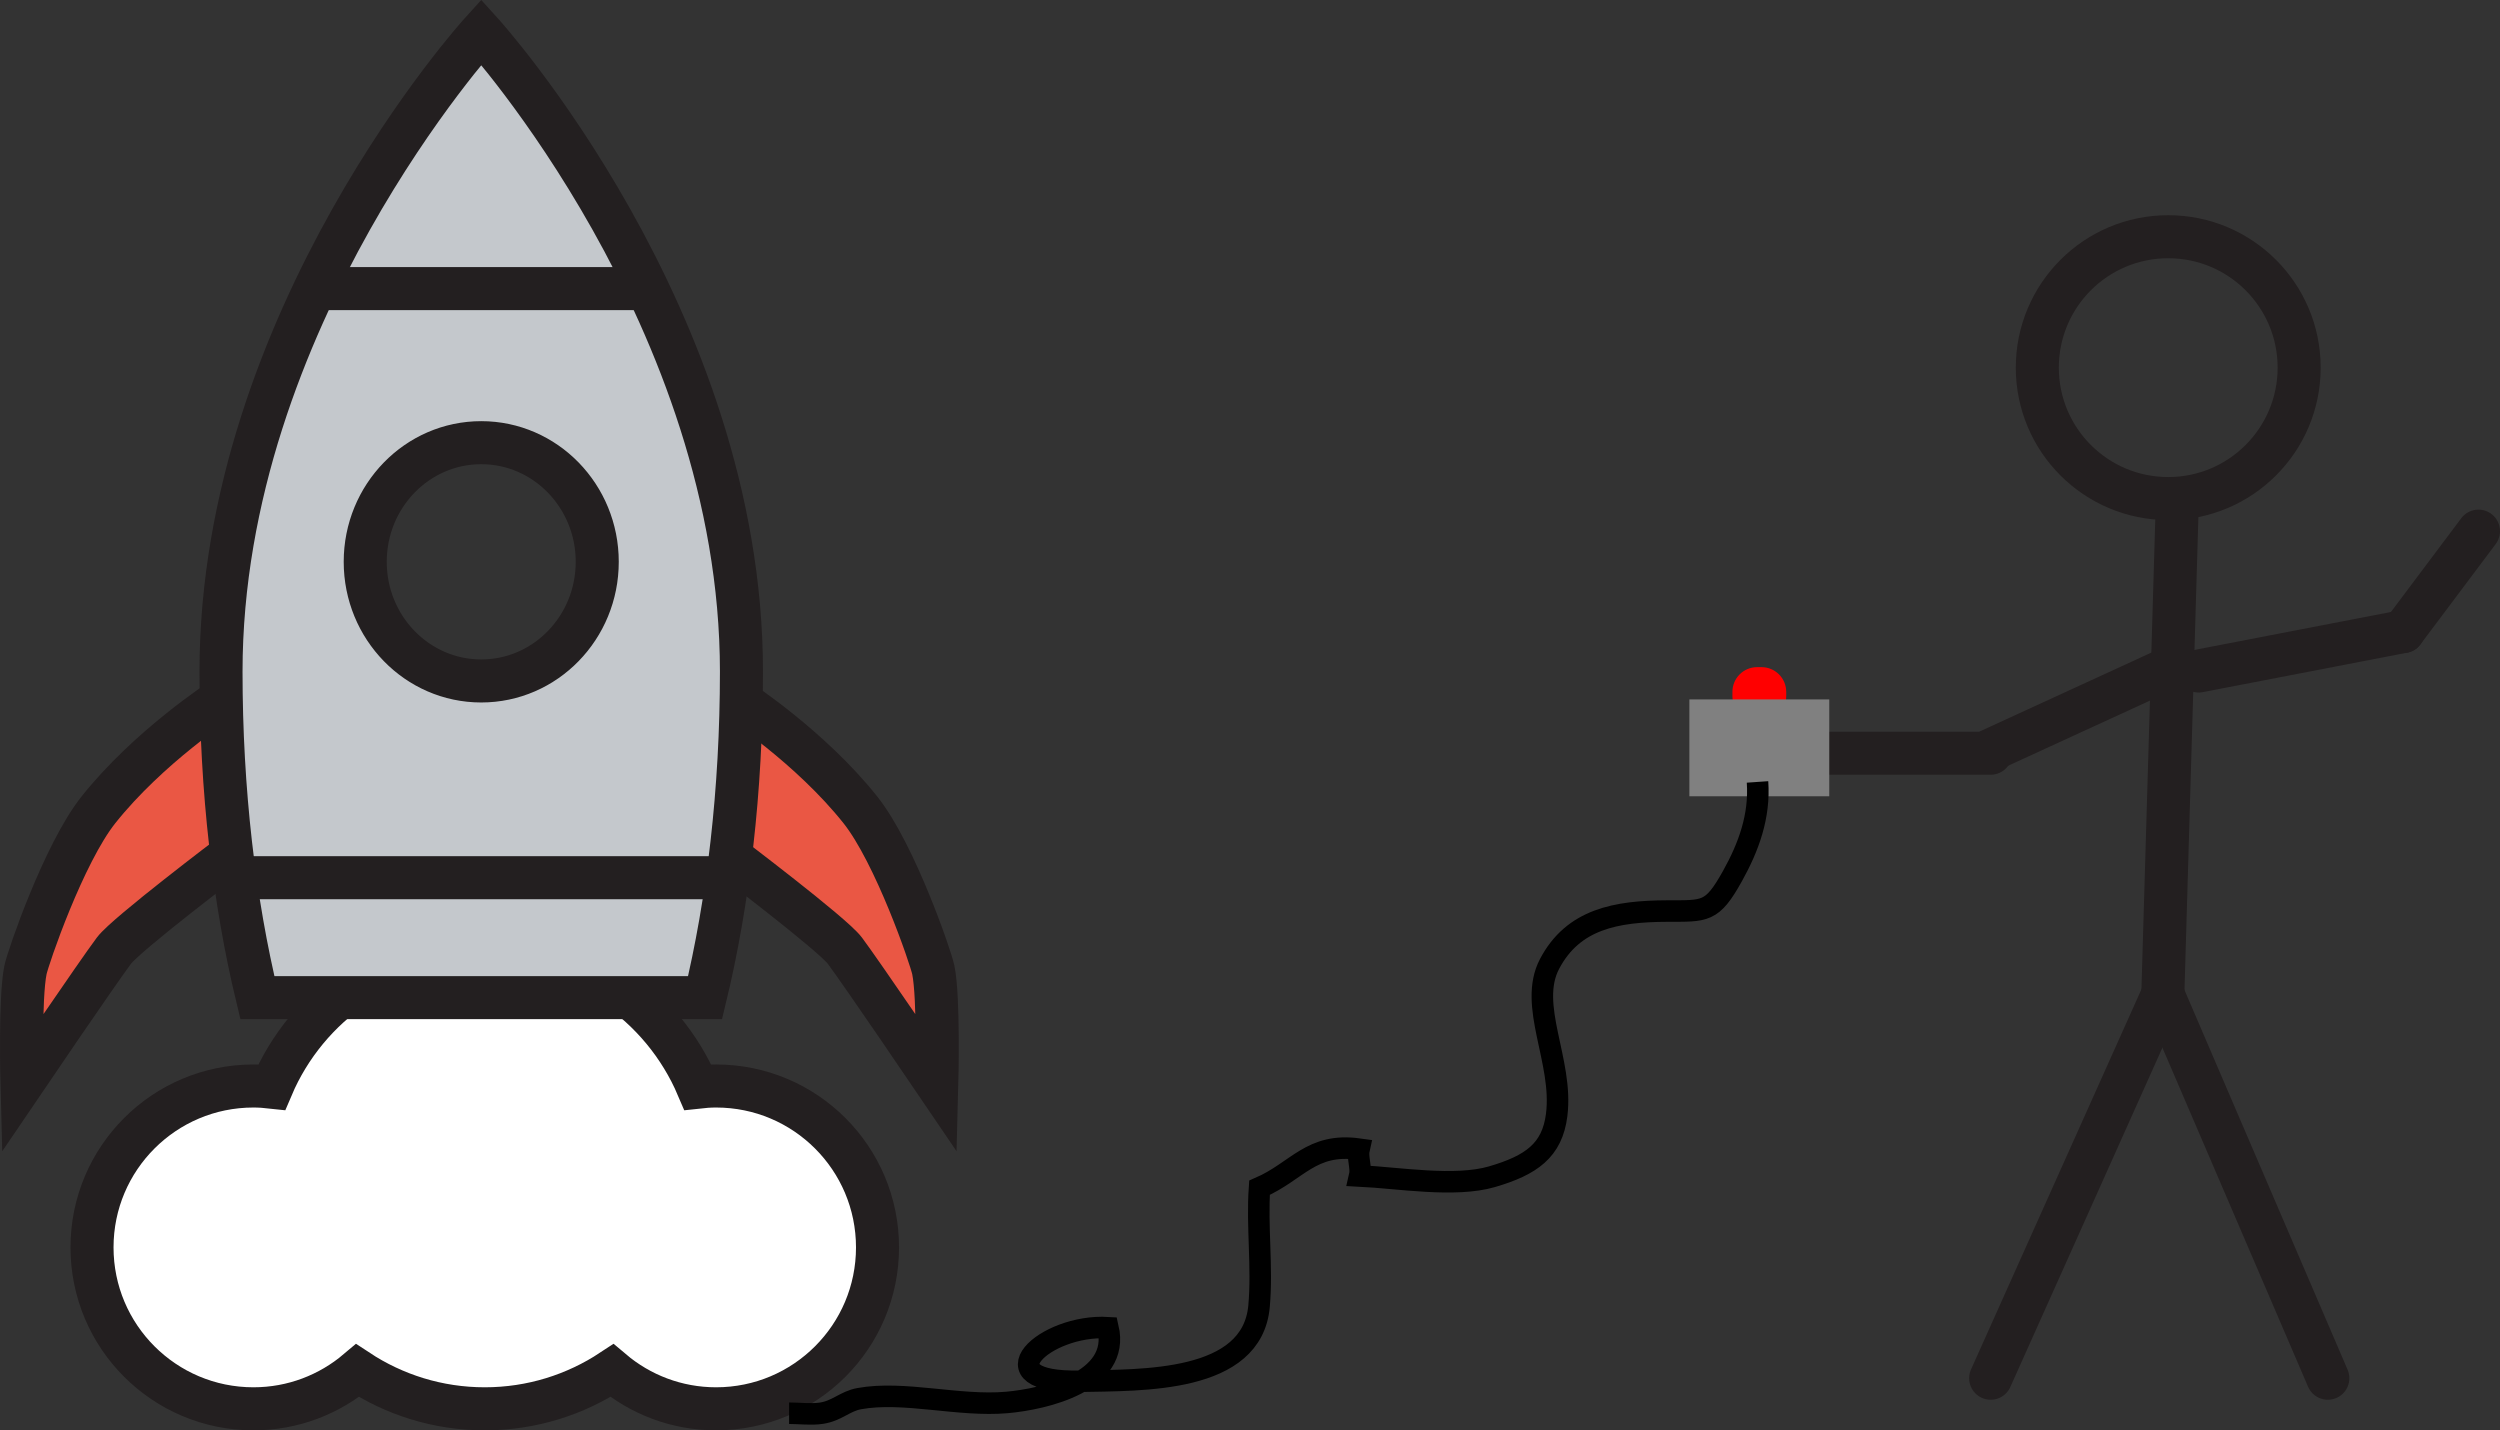 <?xml version="1.0" encoding="utf-8"?>
<!-- Generator: Adobe Illustrator 16.0.0, SVG Export Plug-In . SVG Version: 6.00 Build 0)  -->
<!DOCTYPE svg PUBLIC "-//W3C//DTD SVG 1.1//EN" "http://www.w3.org/Graphics/SVG/1.1/DTD/svg11.dtd">
<svg version="1.1" id="Layer_1" xmlns="http://www.w3.org/2000/svg" xmlns:xlink="http://www.w3.org/1999/xlink" x="0px" y="0px"
	 width="232.334px" height="132.926px" viewBox="0 0 232.334 132.926" enable-background="new 0 0 232.334 132.926"
	 xml:space="preserve">
<rect x="0" y="0" width="232.334" height="132.926" fill="#333333" stroke="none"/>
<g id="clous">
	<path fill="#FFFFFF" stroke="#231F20" stroke-width="4" stroke-miterlimit="10" d="M66.551,100.926
		c-0.578,0-1.145,0.041-1.705,0.104C61.574,93.33,53.943,87.928,45.05,87.928c-8.893,0-16.524,5.402-19.795,13.102
		c-0.56-0.062-1.127-0.104-1.704-0.104c-8.284,0-15,6.717-15,15c0,8.285,6.716,15,15,15c3.691,0,7.065-1.338,9.679-3.551
		c3.393,2.24,7.452,3.551,11.82,3.551c4.369,0,8.429-1.311,11.821-3.551c2.613,2.211,5.988,3.551,9.68,3.551c8.284,0,15-6.715,15-15
		C81.551,107.643,74.835,100.926,66.551,100.926z"/>
</g>
<g id="Layer_1_1_">
	<path fill="#EA5744" stroke="#231F20" stroke-width="4" stroke-miterlimit="10" d="M20.541,65.032c0,0-6.731,4.366-11.397,10.233
		C5.919,79.323,2.61,88.979,2.37,90.125c-0.541,2.588-0.328,10.6-0.328,10.6s6.97-10.27,8.551-12.383
		c1.147-1.533,10.955-8.949,10.955-8.949"/>
	<path fill="#EA5744" stroke="#231F20" stroke-width="4" stroke-miterlimit="10" d="M5.137,86.666"/>
	<path fill="#EA5744" stroke="#231F20" stroke-width="4" stroke-miterlimit="10" d="M68.562,65.032c0,0,6.731,4.366,11.397,10.233
		c3.226,4.058,6.534,13.713,6.774,14.859c0.541,2.588,0.328,10.6,0.328,10.6s-6.971-10.27-8.551-12.383
		c-1.148-1.533-10.955-8.949-10.955-8.949"/>
	<path fill="#C4C8CC" stroke="#231F20" stroke-width="4" stroke-miterlimit="10" d="M44.724,2.974c0,0-24.184,26.61-24.184,59.438
		c0,11.068,1.234,21.426,3.378,30.301h41.609c2.145-8.875,3.379-19.232,3.379-30.301C68.906,29.585,44.724,2.974,44.724,2.974z
		 M44.723,63.284c-5.954,0-10.781-4.957-10.781-11.072c0-6.115,4.827-11.072,10.781-11.072s10.781,4.957,10.781,11.072
		C55.504,58.327,50.677,63.284,44.723,63.284z"/>
	<line fill="none" stroke="#231F20" stroke-width="4" stroke-miterlimit="10" x1="29.285" y1="26.821" x2="60.162" y2="26.821"/>
	<line fill="none" stroke="#231F20" stroke-width="4" stroke-miterlimit="10" x1="21.83" y1="81.568" x2="67.617" y2="81.568"/>
</g>
<g id="person">
	
		<line fill="none" stroke="#231F20" stroke-width="4" stroke-linecap="round" stroke-linejoin="round" stroke-miterlimit="10" x1="185" y1="128.084" x2="201" y2="92.391"/>
	
		<line fill="none" stroke="#231F20" stroke-width="4" stroke-linecap="round" stroke-linejoin="round" stroke-miterlimit="10" x1="201" y1="92.391" x2="202.334" y2="47.026"/>
	
		<line fill="none" stroke="#231F20" stroke-width="4" stroke-linecap="round" stroke-linejoin="round" stroke-miterlimit="10" x1="201" y1="62.36" x2="185" y2="69.709"/>
	
		<line fill="none" stroke="#231F20" stroke-width="4" stroke-linecap="round" stroke-linejoin="round" stroke-miterlimit="10" x1="204.334" y1="62.36" x2="223.334" y2="58.693"/>
	
		<line fill="none" stroke="#231F20" stroke-width="4" stroke-linecap="round" stroke-linejoin="round" stroke-miterlimit="10" x1="223.334" y1="58.693" x2="230.334" y2="49.36"/>
	
		<circle fill="none" stroke="#231F20" stroke-width="4" stroke-linecap="round" stroke-linejoin="round" stroke-miterlimit="10" cx="201.501" cy="34.167" r="12.167"/>
	
		<line fill="none" stroke="#231F20" stroke-width="4" stroke-linecap="round" stroke-linejoin="round" stroke-miterlimit="10" x1="201" y1="92.391" x2="216.334" y2="128.084"/>
	
		<line fill="none" stroke="#231F20" stroke-width="4" stroke-linecap="round" stroke-linejoin="round" stroke-miterlimit="10" x1="170" y1="70" x2="185" y2="70"/>
</g>
<g id="button">
	<path fill="#FF0000" d="M166,64.296c0-1.268-1.028-2.296-2.296-2.296h-0.408c-1.268,0-2.296,1.028-2.296,2.296v0.408
		c0,1.268,1.028,2.296,2.296,2.296h0.408c1.268,0,2.296-1.028,2.296-2.296V64.296z"/>
	<rect x="157" y="65" fill="#808080" width="13" height="9"/>
	<path fill="none" stroke="#000000" stroke-width="2" stroke-miterlimit="10" d="M163.333,72.667
		c0.223,3.194-0.818,6.04-2.334,8.758c-1.906,3.421-2.51,3.229-6.073,3.242c-4.741,0.019-8.727,0.743-10.918,4.909
		c-2.046,3.887,1.291,9.021,0.659,14.041c-0.416,3.306-2.373,4.673-6.007,5.738c-3.437,1.01-8.733,0.104-12.298-0.072
		c0.175-0.741-0.236-1.746-0.065-2.491c-4.468-0.625-5.726,2.065-9.246,3.591c-0.251,3.621,0.285,7.375-0.043,11.01
		c-0.647,7.155-10.859,6.849-16.618,6.972c-9.236,0.196-3.311-5.334,2.583-4.979c1.17,5.021-5.912,6.639-9.397,6.949
		c-4.454,0.396-9.583-1.107-13.723-0.355c-1.332,0.242-2.068,1.141-3.52,1.355c-0.951,0.143-2.036,0-3,0"/>
</g>
</svg>

